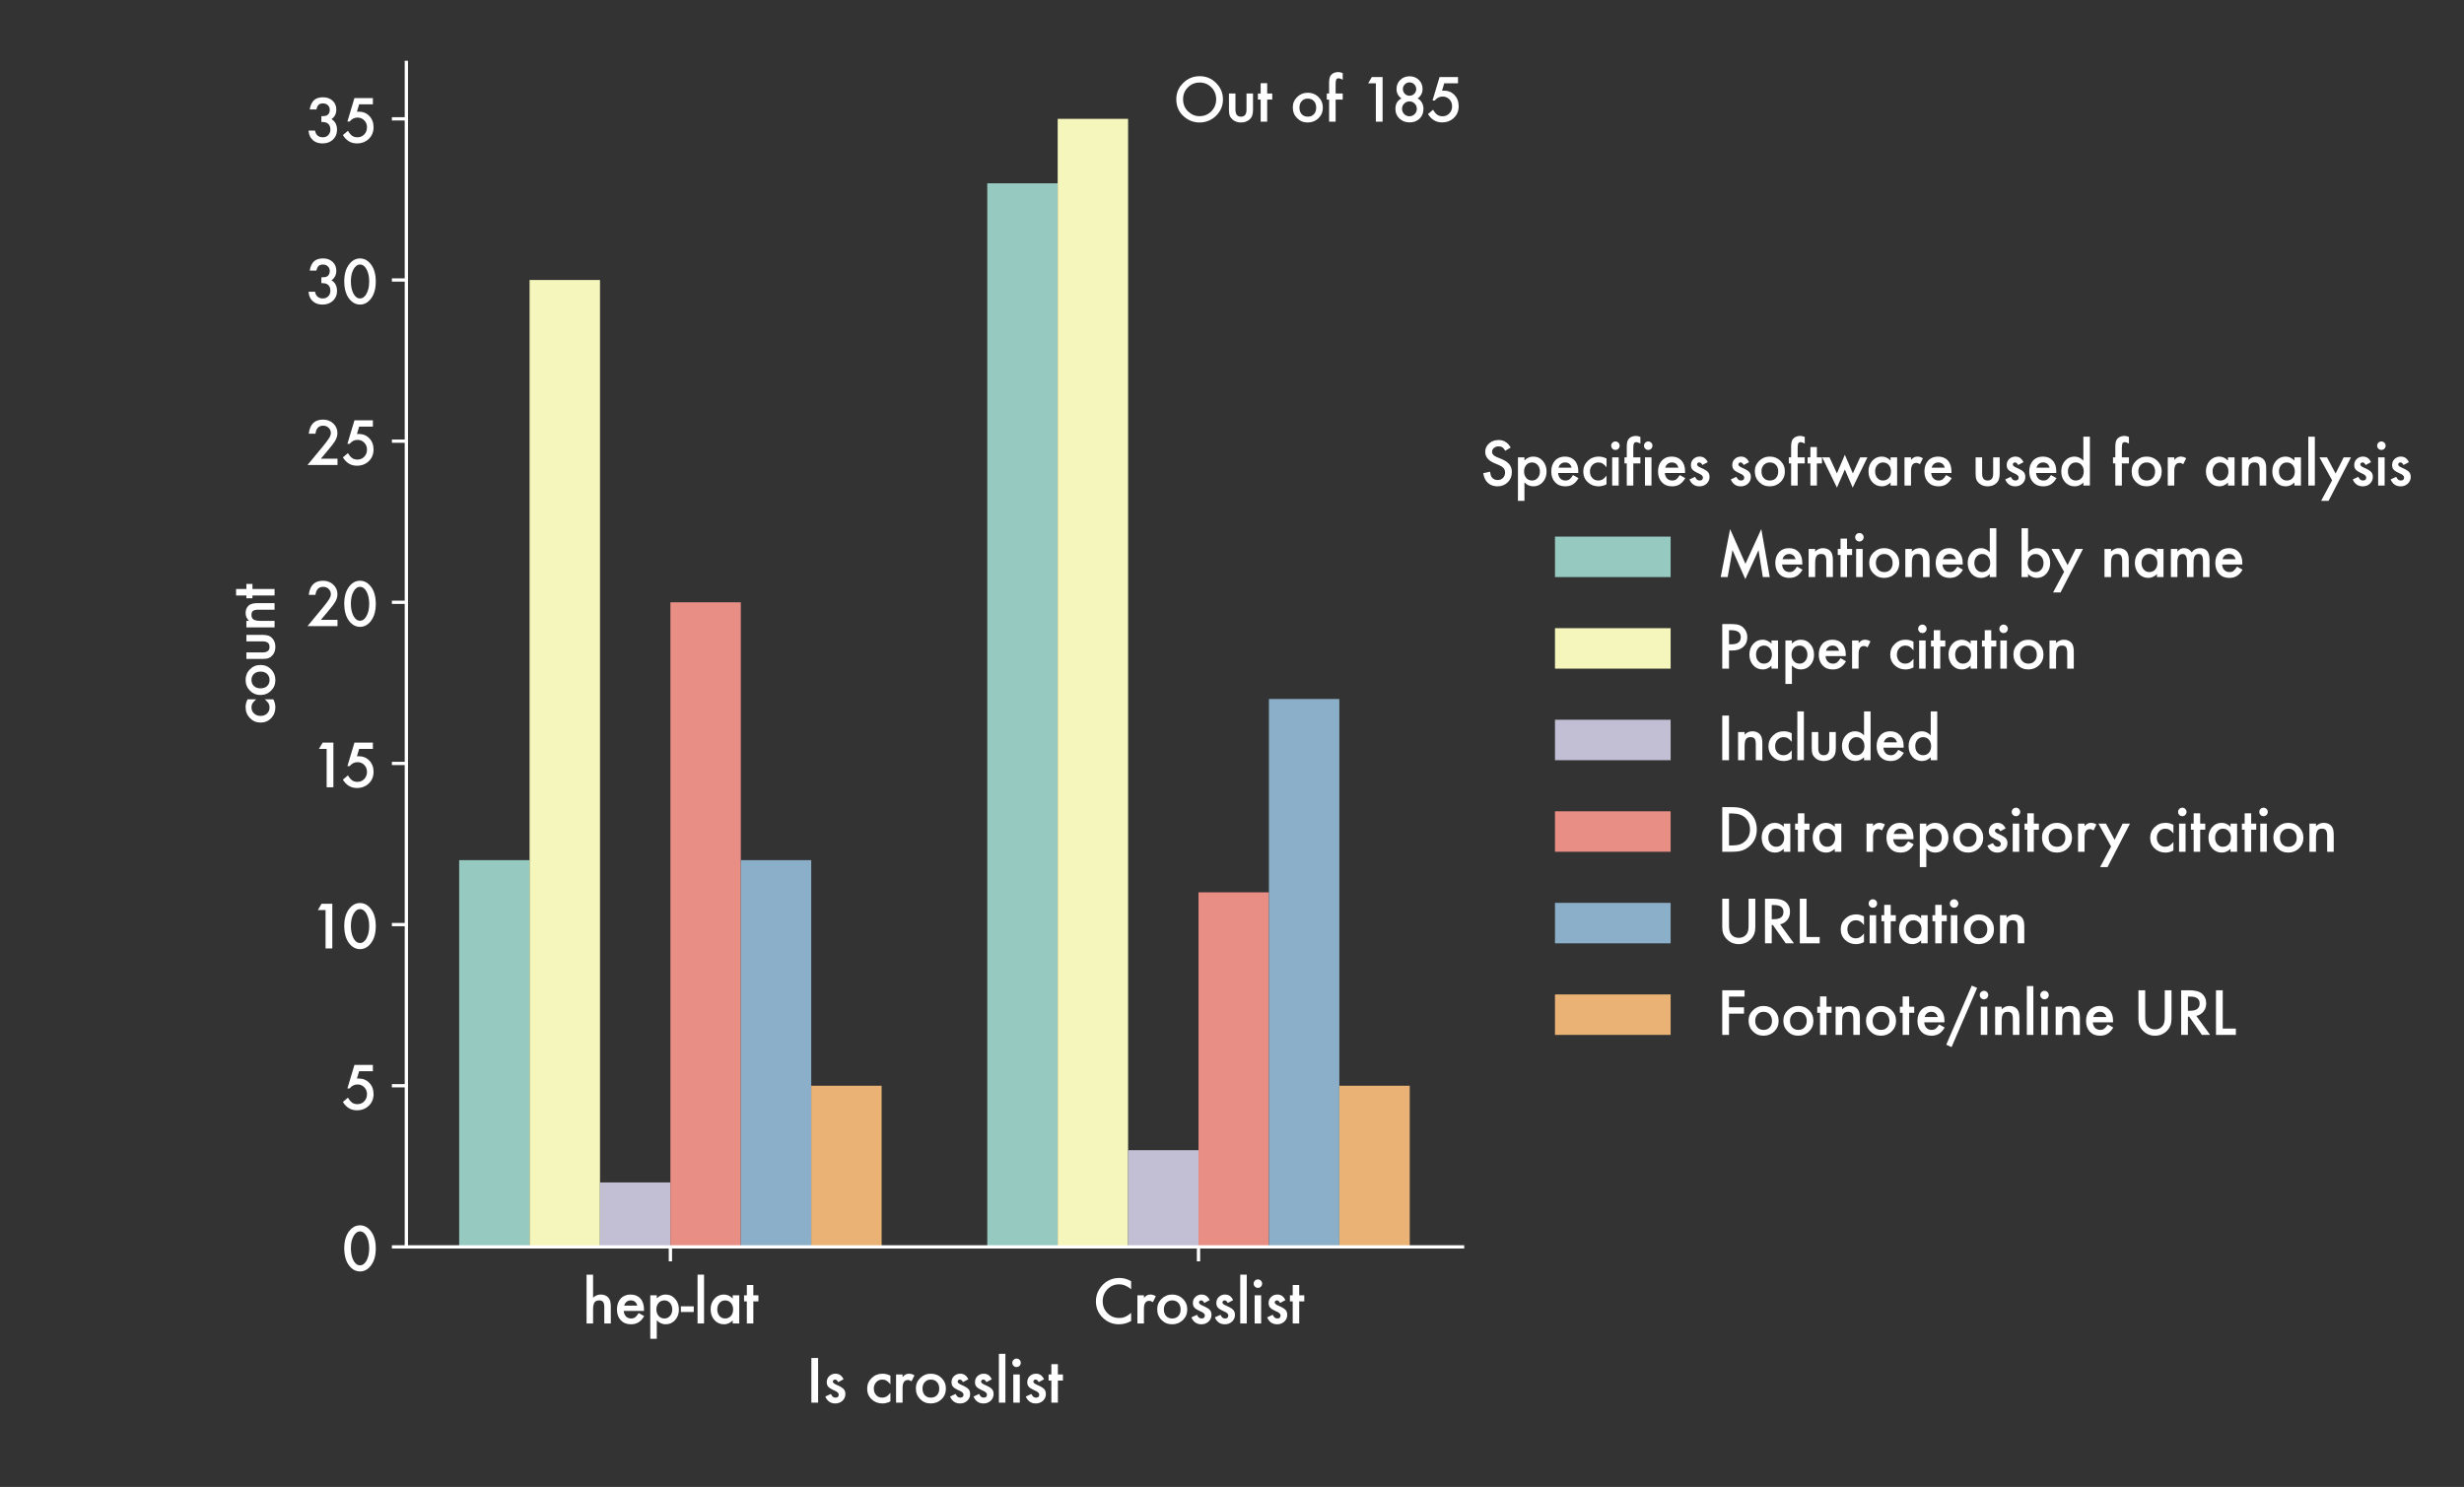 <?xml version="1.0" encoding="utf-8" standalone="no"?>
<!DOCTYPE svg PUBLIC "-//W3C//DTD SVG 1.1//EN"
  "http://www.w3.org/Graphics/SVG/1.1/DTD/svg11.dtd">
<svg xmlns:xlink="http://www.w3.org/1999/xlink" width="596.45pt" height="360pt" viewBox="0 0 596.45 360" xmlns="http://www.w3.org/2000/svg" version="1.1">
 <rect x="0" y="0" width="596.45" height="360" fill="#333333" stroke="none"/>
 <defs>
  <style type="text/css">*{stroke-linejoin: round; stroke-linecap: butt}</style>
 </defs>
 <g id="figure_1">
  <g id="patch_1">
   <path d="M 0 360 
L 596.45 360 
L 596.45 0 
L 0 0 
L 0 360 
z
" style="fill: none"/>
  </g>
  <g id="axes_1">
   <g id="patch_2">
    <path d="M 98.365 301.88 
L 354.036 301.88 
L 354.036 15.12 
L 98.365 15.12 
L 98.365 301.88 
z
" style="fill: none"/>
   </g>
   <g id="patch_3">
    <path d="M 111.148 301.88 
L 128.193 301.88 
L 128.193 208.244 
L 111.148 208.244 
z
" clip-path="url(#p629779c0f2)" style="fill: #96cac1"/>
   </g>
   <g id="patch_4">
    <path d="M 238.984 301.88 
L 256.028 301.88 
L 256.028 44.381 
L 238.984 44.381 
z
" clip-path="url(#p629779c0f2)" style="fill: #96cac1"/>
   </g>
   <g id="patch_5">
    <path d="M 128.193 301.88 
L 145.238 301.88 
L 145.238 67.79 
L 128.193 67.79 
z
" clip-path="url(#p629779c0f2)" style="fill: #f5f6bc"/>
   </g>
   <g id="patch_6">
    <path d="M 256.028 301.88 
L 273.073 301.88 
L 273.073 28.775 
L 256.028 28.775 
z
" clip-path="url(#p629779c0f2)" style="fill: #f5f6bc"/>
   </g>
   <g id="patch_7">
    <path d="M 145.238 301.88 
L 162.282 301.88 
L 162.282 286.274 
L 145.238 286.274 
z
" clip-path="url(#p629779c0f2)" style="fill: #c2bfd5"/>
   </g>
   <g id="patch_8">
    <path d="M 273.073 301.88 
L 290.118 301.88 
L 290.118 278.471 
L 273.073 278.471 
z
" clip-path="url(#p629779c0f2)" style="fill: #c2bfd5"/>
   </g>
   <g id="patch_9">
    <path d="M 162.282 301.88 
L 179.327 301.88 
L 179.327 145.82 
L 162.282 145.82 
z
" clip-path="url(#p629779c0f2)" style="fill: #e98e85"/>
   </g>
   <g id="patch_10">
    <path d="M 290.118 301.88 
L 307.162 301.88 
L 307.162 216.047 
L 290.118 216.047 
z
" clip-path="url(#p629779c0f2)" style="fill: #e98e85"/>
   </g>
   <g id="patch_11">
    <path d="M 179.327 301.88 
L 196.372 301.88 
L 196.372 208.244 
L 179.327 208.244 
z
" clip-path="url(#p629779c0f2)" style="fill: #8bafc8"/>
   </g>
   <g id="patch_12">
    <path d="M 307.162 301.88 
L 324.207 301.88 
L 324.207 169.229 
L 307.162 169.229 
z
" clip-path="url(#p629779c0f2)" style="fill: #8bafc8"/>
   </g>
   <g id="patch_13">
    <path d="M 196.372 301.88 
L 213.416 301.88 
L 213.416 262.865 
L 196.372 262.865 
z
" clip-path="url(#p629779c0f2)" style="fill: #eab375"/>
   </g>
   <g id="patch_14">
    <path d="M 324.207 301.88 
L 341.252 301.88 
L 341.252 262.865 
L 324.207 262.865 
z
" clip-path="url(#p629779c0f2)" style="fill: #eab375"/>
   </g>
   <g id="matplotlib.axis_1">
    <g id="xtick_1">
     <g id="line2d_1">
      <defs>
       <path id="mc32974310b" d="M 0 0 
L 0 3.5 
" style="stroke: #ffffff; stroke-width: 0.8"/>
      </defs>
      <g>
       <use xlink:href="#mc32974310b" x="162.282" y="301.88" style="fill: #ffffff; stroke: #ffffff; stroke-width: 0.8"/>
      </g>
     </g>
     <g id="text_1">
      <!-- hep-lat -->
      <g style="fill: #ffffff" transform="translate(140.994 320.426)scale(0.14 -0.14)">
       <defs>
        <path id="Futura-Medium-68" d="M 444 5278 
L 1147 5278 
L 1147 2791 
Q 1522 3128 1975 3128 
Q 2491 3128 2800 2794 
Q 3063 2503 3063 1866 
L 3063 0 
L 2359 0 
L 2359 1800 
Q 2359 2166 2229 2330 
Q 2100 2494 1813 2494 
Q 1444 2494 1294 2266 
Q 1147 2034 1147 1472 
L 1147 0 
L 444 0 
L 444 5278 
z
" transform="scale(0.016)"/>
        <path id="Futura-Medium-65" d="M 3216 1356 
L 1034 1356 
Q 1063 981 1278 759 
Q 1494 541 1831 541 
Q 2094 541 2266 666 
Q 2434 791 2650 1128 
L 3244 797 
Q 3106 563 2953 395 
Q 2800 228 2625 120 
Q 2450 13 2247 -37 
Q 2044 -88 1806 -88 
Q 1125 -88 713 350 
Q 300 791 300 1519 
Q 300 2241 700 2688 
Q 1103 3128 1769 3128 
Q 2441 3128 2831 2700 
Q 3219 2275 3219 1522 
L 3216 1356 
z
M 2494 1931 
Q 2347 2494 1784 2494 
Q 1656 2494 1543 2455 
Q 1431 2416 1339 2342 
Q 1247 2269 1181 2166 
Q 1116 2063 1081 1931 
L 2494 1931 
z
" transform="scale(0.016)"/>
        <path id="Futura-Medium-70" d="M 1147 -1656 
L 444 -1656 
L 444 3044 
L 1147 3044 
L 1147 2713 
Q 1563 3128 2091 3128 
Q 2719 3128 3125 2666 
Q 3538 2206 3538 1506 
Q 3538 822 3128 366 
Q 2722 -88 2103 -88 
Q 1569 -88 1147 341 
L 1147 -1656 
z
M 2819 1503 
Q 2819 1941 2581 2216 
Q 2341 2494 1975 2494 
Q 1588 2494 1347 2225 
Q 1106 1956 1106 1519 
Q 1106 1091 1347 813 
Q 1584 541 1972 541 
Q 2338 541 2575 816 
Q 2819 1091 2819 1503 
z
" transform="scale(0.016)"/>
        <path id="Futura-Medium-2d" d="M 0 1853 
L 1394 1853 
L 1394 1241 
L 0 1241 
L 0 1853 
z
" transform="scale(0.016)"/>
        <path id="Futura-Medium-6c" d="M 1147 5278 
L 1147 0 
L 444 0 
L 444 5278 
L 1147 5278 
z
" transform="scale(0.016)"/>
        <path id="Futura-Medium-61" d="M 2688 3044 
L 3394 3044 
L 3394 0 
L 2688 0 
L 2688 319 
Q 2253 -88 1753 -88 
Q 1122 -88 709 369 
Q 300 834 300 1531 
Q 300 2216 709 2672 
Q 1119 3128 1734 3128 
Q 2266 3128 2688 2691 
L 2688 3044 
z
M 1019 1531 
Q 1019 1094 1253 819 
Q 1494 541 1859 541 
Q 2250 541 2491 809 
Q 2731 1088 2731 1516 
Q 2731 1944 2491 2222 
Q 2250 2494 1866 2494 
Q 1503 2494 1259 2219 
Q 1019 1941 1019 1531 
z
" transform="scale(0.016)"/>
        <path id="Futura-Medium-74" d="M 1169 2388 
L 1169 0 
L 466 0 
L 466 2388 
L 166 2388 
L 166 3044 
L 466 3044 
L 466 4159 
L 1169 4159 
L 1169 3044 
L 1716 3044 
L 1716 2388 
L 1169 2388 
z
" transform="scale(0.016)"/>
       </defs>
       <use xlink:href="#Futura-Medium-68"/>
       <use xlink:href="#Futura-Medium-65" x="54.834"/>
       <use xlink:href="#Futura-Medium-70" x="110.156"/>
       <use xlink:href="#Futura-Medium-2d" x="170.117"/>
       <use xlink:href="#Futura-Medium-6c" x="191.895"/>
       <use xlink:href="#Futura-Medium-61" x="216.797"/>
       <use xlink:href="#Futura-Medium-74" x="276.758"/>
      </g>
     </g>
    </g>
    <g id="xtick_2">
     <g id="line2d_2">
      <g>
       <use xlink:href="#mc32974310b" x="290.118" y="301.88" style="fill: #ffffff; stroke: #ffffff; stroke-width: 0.8"/>
      </g>
     </g>
     <g id="text_2">
      <!-- Crosslist -->
      <g style="fill: #ffffff" transform="translate(264.526 320.426)scale(0.14 -0.14)">
       <defs>
        <path id="Futura-Medium-43" d="M 4144 4566 
L 4144 3703 
Q 3513 4231 2838 4231 
Q 2094 4231 1584 3697 
Q 1072 3166 1072 2397 
Q 1072 1638 1584 1116 
Q 2097 594 2841 594 
Q 3225 594 3494 719 
Q 3644 781 3805 887 
Q 3966 994 4144 1144 
L 4144 266 
Q 3519 -88 2831 -88 
Q 1797 -88 1066 634 
Q 338 1363 338 2391 
Q 338 3313 947 4034 
Q 1697 4919 2888 4919 
Q 3538 4919 4144 4566 
z
" transform="scale(0.016)"/>
        <path id="Futura-Medium-72" d="M 444 3044 
L 1147 3044 
L 1147 2772 
Q 1341 2975 1491 3050 
Q 1644 3128 1853 3128 
Q 2131 3128 2434 2947 
L 2113 2303 
Q 1913 2447 1722 2447 
Q 1147 2447 1147 1578 
L 1147 0 
L 444 0 
L 444 3044 
z
" transform="scale(0.016)"/>
        <path id="Futura-Medium-6f" d="M 300 1544 
Q 300 2203 772 2665 
Q 1244 3128 1922 3128 
Q 2603 3128 3078 2663 
Q 3547 2197 3547 1519 
Q 3547 834 3075 372 
Q 2600 -88 1909 -88 
Q 1225 -88 763 381 
Q 300 844 300 1544 
z
M 1019 1531 
Q 1019 1075 1263 809 
Q 1513 541 1922 541 
Q 2334 541 2581 806 
Q 2828 1072 2828 1516 
Q 2828 1959 2581 2225 
Q 2331 2494 1922 2494 
Q 1519 2494 1269 2225 
Q 1019 1956 1019 1531 
z
" transform="scale(0.016)"/>
        <path id="Futura-Medium-73" d="M 2213 2525 
L 1631 2216 
Q 1494 2497 1291 2497 
Q 1194 2497 1125 2433 
Q 1056 2369 1056 2269 
Q 1056 2094 1463 1922 
Q 2022 1681 2215 1478 
Q 2409 1275 2409 931 
Q 2409 491 2084 194 
Q 1769 -88 1322 -88 
Q 556 -88 238 659 
L 838 938 
Q 963 719 1028 659 
Q 1156 541 1334 541 
Q 1691 541 1691 866 
Q 1691 1053 1416 1216 
Q 1309 1269 1203 1319 
Q 1097 1369 988 1422 
Q 681 1572 556 1722 
Q 397 1913 397 2213 
Q 397 2609 669 2869 
Q 947 3128 1344 3128 
Q 1928 3128 2213 2525 
z
" transform="scale(0.016)"/>
        <path id="Futura-Medium-69" d="M 1147 3044 
L 1147 0 
L 444 0 
L 444 3044 
L 1147 3044 
z
M 338 4309 
Q 338 4494 472 4628 
Q 606 4763 794 4763 
Q 984 4763 1119 4628 
Q 1253 4497 1253 4306 
Q 1253 4116 1119 3981 
Q 988 3847 797 3847 
Q 606 3847 472 3981 
Q 338 4116 338 4309 
z
" transform="scale(0.016)"/>
       </defs>
       <use xlink:href="#Futura-Medium-43"/>
       <use xlink:href="#Futura-Medium-72" x="70.068"/>
       <use xlink:href="#Futura-Medium-6f" x="106.596"/>
       <use xlink:href="#Futura-Medium-73" x="166.703"/>
       <use xlink:href="#Futura-Medium-73" x="207.279"/>
       <use xlink:href="#Futura-Medium-6c" x="247.855"/>
       <use xlink:href="#Futura-Medium-69" x="272.758"/>
       <use xlink:href="#Futura-Medium-73" x="297.66"/>
       <use xlink:href="#Futura-Medium-74" x="338.236"/>
      </g>
     </g>
    </g>
    <g id="text_3">
     <!-- Is crosslist -->
     <g style="fill: #ffffff" transform="translate(195.111 339.594)scale(0.14 -0.14)">
      <defs>
       <path id="Futura-Medium-49" d="M 1306 4825 
L 1306 0 
L 578 0 
L 578 4825 
L 1306 4825 
z
" transform="scale(0.016)"/>
       <path id="Futura-Medium-20" transform="scale(0.016)"/>
       <path id="Futura-Medium-63" d="M 2813 2913 
L 2813 1978 
Q 2572 2272 2381 2381 
Q 2194 2494 1941 2494 
Q 1544 2494 1281 2216 
Q 1019 1938 1019 1519 
Q 1019 1091 1272 816 
Q 1528 541 1925 541 
Q 2178 541 2372 650 
Q 2559 756 2813 1063 
L 2813 134 
Q 2384 -88 1956 -88 
Q 1250 -88 775 369 
Q 300 828 300 1509 
Q 300 2191 781 2659 
Q 1263 3128 1963 3128 
Q 2413 3128 2813 2913 
z
" transform="scale(0.016)"/>
      </defs>
      <use xlink:href="#Futura-Medium-49"/>
      <use xlink:href="#Futura-Medium-73" x="29.492"/>
      <use xlink:href="#Futura-Medium-20" x="70.068"/>
      <use xlink:href="#Futura-Medium-63" x="100.928"/>
      <use xlink:href="#Futura-Medium-72" x="148.584"/>
      <use xlink:href="#Futura-Medium-6f" x="185.111"/>
      <use xlink:href="#Futura-Medium-73" x="245.219"/>
      <use xlink:href="#Futura-Medium-73" x="285.795"/>
      <use xlink:href="#Futura-Medium-6c" x="326.371"/>
      <use xlink:href="#Futura-Medium-69" x="351.273"/>
      <use xlink:href="#Futura-Medium-73" x="376.176"/>
      <use xlink:href="#Futura-Medium-74" x="416.752"/>
     </g>
    </g>
   </g>
   <g id="matplotlib.axis_2">
    <g id="ytick_1">
     <g id="line2d_3">
      <defs>
       <path id="m40200732f2" d="M 0 0 
L -3.5 0 
" style="stroke: #ffffff; stroke-width: 0.8"/>
      </defs>
      <g>
       <use xlink:href="#m40200732f2" x="98.365" y="301.88" style="fill: #ffffff; stroke: #ffffff; stroke-width: 0.8"/>
      </g>
     </g>
     <g id="text_4">
      <!-- 0 -->
      <g style="fill: #ffffff" transform="translate(82.724 307.653)scale(0.14 -0.14)">
       <defs>
        <path id="Futura-Medium-30" d="M 272 2444 
Q 272 3597 809 4284 
Q 1291 4906 1975 4906 
Q 2659 4906 3141 4284 
Q 3678 3597 3678 2413 
Q 3678 1231 3141 544 
Q 2659 -78 1978 -78 
Q 1297 -78 809 544 
Q 272 1231 272 2444 
z
M 988 2441 
Q 988 1638 1266 1106 
Q 1544 584 1975 584 
Q 2403 584 2684 1106 
Q 2966 1625 2966 2416 
Q 2966 3206 2684 3728 
Q 2403 4247 1975 4247 
Q 1550 4247 1269 3728 
Q 988 3213 988 2441 
z
" transform="scale(0.016)"/>
       </defs>
       <use xlink:href="#Futura-Medium-30"/>
      </g>
     </g>
    </g>
    <g id="ytick_2">
     <g id="line2d_4">
      <g>
       <use xlink:href="#m40200732f2" x="98.365" y="262.865" style="fill: #ffffff; stroke: #ffffff; stroke-width: 0.8"/>
      </g>
     </g>
     <g id="text_5">
      <!-- 5 -->
      <g style="fill: #ffffff" transform="translate(82.724 268.638)scale(0.14 -0.14)">
       <defs>
        <path id="Futura-Medium-35" d="M 3366 4144 
L 1878 4144 
L 1641 3344 
Q 1694 3350 1742 3353 
Q 1791 3356 1831 3356 
Q 2534 3356 2984 2881 
Q 3438 2409 3438 1672 
Q 3438 909 2925 415 
Q 2413 -78 1634 -78 
Q 675 -78 122 822 
L 672 1288 
Q 900 900 1131 741 
Q 1363 584 1697 584 
Q 2134 584 2431 891 
Q 2728 1206 2728 1656 
Q 2728 2119 2434 2413 
Q 2141 2716 1700 2716 
Q 1209 2716 853 2288 
L 613 2288 
L 1372 4825 
L 3366 4825 
L 3366 4144 
z
" transform="scale(0.016)"/>
       </defs>
       <use xlink:href="#Futura-Medium-35"/>
      </g>
     </g>
    </g>
    <g id="ytick_3">
     <g id="line2d_5">
      <g>
       <use xlink:href="#m40200732f2" x="98.365" y="223.85" style="fill: #ffffff; stroke: #ffffff; stroke-width: 0.8"/>
      </g>
     </g>
     <g id="text_6">
      <!-- 10 -->
      <g style="fill: #ffffff" transform="translate(74.923 229.623)scale(0.14 -0.14)">
       <defs>
        <path id="Futura-Medium-31" d="M 1734 4144 
L 900 4144 
L 1300 4825 
L 2463 4825 
L 2463 0 
L 1734 0 
L 1734 4144 
z
" transform="scale(0.016)"/>
       </defs>
       <use xlink:href="#Futura-Medium-31"/>
       <use xlink:href="#Futura-Medium-30" x="55.719"/>
      </g>
     </g>
    </g>
    <g id="ytick_4">
     <g id="line2d_6">
      <g>
       <use xlink:href="#m40200732f2" x="98.365" y="184.835" style="fill: #ffffff; stroke: #ffffff; stroke-width: 0.8"/>
      </g>
     </g>
     <g id="text_7">
      <!-- 15 -->
      <g style="fill: #ffffff" transform="translate(75.186 190.608)scale(0.14 -0.14)">
       <use xlink:href="#Futura-Medium-31"/>
       <use xlink:href="#Futura-Medium-35" x="53.844"/>
      </g>
     </g>
    </g>
    <g id="ytick_5">
     <g id="line2d_7">
      <g>
       <use xlink:href="#m40200732f2" x="98.365" y="145.82" style="fill: #ffffff; stroke: #ffffff; stroke-width: 0.8"/>
      </g>
     </g>
     <g id="text_8">
      <!-- 20 -->
      <g style="fill: #ffffff" transform="translate(74.083 151.593)scale(0.14 -0.14)">
       <defs>
        <path id="Futura-Medium-32" d="M 1603 684 
L 3400 684 
L 3400 0 
L 159 0 
L 1834 2028 
Q 2081 2331 2248 2553 
Q 2416 2775 2503 2925 
Q 2681 3219 2681 3453 
Q 2681 3791 2443 4019 
Q 2206 4247 1856 4247 
Q 1125 4247 1019 3381 
L 294 3381 
Q 469 4906 1834 4906 
Q 2494 4906 2941 4488 
Q 3391 4069 3391 3450 
Q 3391 3056 3181 2678 
Q 3075 2481 2870 2211 
Q 2666 1941 2353 1572 
L 1603 684 
z
" transform="scale(0.016)"/>
       </defs>
       <use xlink:href="#Futura-Medium-32"/>
       <use xlink:href="#Futura-Medium-30" x="61.719"/>
      </g>
     </g>
    </g>
    <g id="ytick_6">
     <g id="line2d_8">
      <g>
       <use xlink:href="#m40200732f2" x="98.365" y="106.805" style="fill: #ffffff; stroke: #ffffff; stroke-width: 0.8"/>
      </g>
     </g>
     <g id="text_9">
      <!-- 25 -->
      <g style="fill: #ffffff" transform="translate(74.083 112.578)scale(0.14 -0.14)">
       <use xlink:href="#Futura-Medium-32"/>
       <use xlink:href="#Futura-Medium-35" x="61.719"/>
      </g>
     </g>
    </g>
    <g id="ytick_7">
     <g id="line2d_9">
      <g>
       <use xlink:href="#m40200732f2" x="98.365" y="67.79" style="fill: #ffffff; stroke: #ffffff; stroke-width: 0.8"/>
      </g>
     </g>
     <g id="text_10">
      <!-- 30 -->
      <g style="fill: #ffffff" transform="translate(74.083 73.563)scale(0.14 -0.14)">
       <defs>
        <path id="Futura-Medium-33" d="M 1656 2241 
L 1656 2863 
Q 2119 2863 2278 2966 
Q 2563 3147 2563 3547 
Q 2563 3856 2356 4050 
Q 2153 4247 1828 4247 
Q 1525 4247 1359 4100 
Q 1200 3950 1122 3594 
L 397 3594 
Q 509 4275 859 4592 
Q 1209 4909 1838 4909 
Q 2472 4909 2872 4534 
Q 3272 4163 3272 3575 
Q 3272 2913 2747 2544 
Q 3347 2191 3347 1397 
Q 3347 747 2909 334 
Q 2472 -78 1788 -78 
Q 916 -78 494 563 
Q 319 831 272 1306 
L 975 1306 
Q 1031 956 1248 770 
Q 1466 584 1816 584 
Q 2169 584 2400 819 
Q 2631 1059 2631 1428 
Q 2631 1916 2284 2122 
Q 2081 2241 1656 2241 
z
" transform="scale(0.016)"/>
       </defs>
       <use xlink:href="#Futura-Medium-33"/>
       <use xlink:href="#Futura-Medium-30" x="61.719"/>
      </g>
     </g>
    </g>
    <g id="ytick_8">
     <g id="line2d_10">
      <g>
       <use xlink:href="#m40200732f2" x="98.365" y="28.775" style="fill: #ffffff; stroke: #ffffff; stroke-width: 0.8"/>
      </g>
     </g>
     <g id="text_11">
      <!-- 35 -->
      <g style="fill: #ffffff" transform="translate(74.083 34.548)scale(0.14 -0.14)">
       <use xlink:href="#Futura-Medium-33"/>
       <use xlink:href="#Futura-Medium-35" x="61.719"/>
      </g>
     </g>
    </g>
    <g id="text_12">
     <!-- count -->
     <g style="fill: #ffffff" transform="translate(66.461 175.611)rotate(-90)scale(0.14 -0.14)">
      <defs>
       <path id="Futura-Medium-75" d="M 1147 3044 
L 1147 1297 
Q 1147 541 1744 541 
Q 2341 541 2341 1297 
L 2341 3044 
L 3044 3044 
L 3044 1281 
Q 3044 916 2953 650 
Q 2866 413 2650 222 
Q 2294 -88 1744 -88 
Q 1197 -88 841 222 
Q 622 413 531 650 
Q 444 863 444 1281 
L 444 3044 
L 1147 3044 
z
" transform="scale(0.016)"/>
       <path id="Futura-Medium-6e" d="M 444 3044 
L 1150 3044 
L 1150 2763 
Q 1519 3128 1981 3128 
Q 2513 3128 2809 2794 
Q 3066 2509 3066 1866 
L 3066 0 
L 2359 0 
L 2359 1700 
Q 2359 2150 2234 2322 
Q 2113 2497 1791 2497 
Q 1441 2497 1294 2266 
Q 1150 2038 1150 1469 
L 1150 0 
L 444 0 
L 444 3044 
z
" transform="scale(0.016)"/>
      </defs>
      <use xlink:href="#Futura-Medium-63"/>
      <use xlink:href="#Futura-Medium-6f" x="47.656"/>
      <use xlink:href="#Futura-Medium-75" x="107.764"/>
      <use xlink:href="#Futura-Medium-6e" x="162.256"/>
      <use xlink:href="#Futura-Medium-74" x="217.09"/>
     </g>
    </g>
   </g>
   <g id="patch_15">
    <path d="M 98.365 301.88 
L 98.365 15.12 
" style="fill: none; stroke: #ffffff; stroke-width: 0.8; stroke-linejoin: miter; stroke-linecap: square"/>
   </g>
   <g id="patch_16">
    <path d="M 98.365 301.88 
L 354.036 301.88 
" style="fill: none; stroke: #ffffff; stroke-width: 0.8; stroke-linejoin: miter; stroke-linecap: square"/>
   </g>
   <g id="text_13">
    <!-- Out of 185 -->
    <g style="fill: #ffffff" transform="translate(283.983 29.458)scale(0.14 -0.14)">
     <defs>
      <path id="Futura-Medium-4f" d="M 338 2434 
Q 338 3453 1084 4184 
Q 1828 4916 2872 4916 
Q 3903 4916 4641 4178 
Q 5381 3441 5381 2406 
Q 5381 1366 4638 641 
Q 3891 -88 2834 -88 
Q 1900 -88 1156 559 
Q 338 1275 338 2434 
z
M 1072 2425 
Q 1072 1625 1609 1109 
Q 2144 594 2844 594 
Q 3603 594 4125 1119 
Q 4647 1650 4647 2413 
Q 4647 3184 4131 3706 
Q 3619 4231 2863 4231 
Q 2109 4231 1591 3706 
Q 1072 3188 1072 2425 
z
" transform="scale(0.016)"/>
      <path id="Futura-Medium-66" d="M 1172 2388 
L 1172 0 
L 466 0 
L 466 2388 
L 216 2388 
L 216 3044 
L 466 3044 
L 466 4219 
Q 466 4794 666 5031 
Q 941 5363 1466 5363 
Q 1653 5363 1938 5253 
L 1938 4534 
L 1866 4572 
Q 1638 4688 1491 4688 
Q 1303 4688 1238 4553 
Q 1172 4422 1172 4047 
L 1172 3044 
L 1938 3044 
L 1938 2388 
L 1172 2388 
z
" transform="scale(0.016)"/>
      <path id="Futura-Medium-38" d="M 1113 2509 
Q 581 2884 581 3531 
Q 581 4119 984 4513 
Q 1391 4906 1994 4906 
Q 2594 4906 2994 4513 
Q 3394 4122 3394 3528 
Q 3394 2906 2866 2513 
Q 3156 2356 3322 2056 
Q 3491 1756 3491 1381 
Q 3491 741 3072 331 
Q 2653 -78 2000 -78 
Q 1331 -78 897 334 
Q 459 747 459 1372 
Q 459 2184 1113 2509 
z
M 1266 3534 
Q 1266 3225 1475 3016 
Q 1688 2803 1988 2803 
Q 2284 2803 2496 3015 
Q 2709 3228 2709 3525 
Q 2709 3822 2496 4034 
Q 2284 4247 1988 4247 
Q 1691 4247 1478 4034 
Q 1266 3822 1266 3534 
z
M 1175 1397 
Q 1175 1063 1406 822 
Q 1641 584 1975 584 
Q 2306 584 2541 819 
Q 2775 1056 2775 1388 
Q 2775 1722 2540 1956 
Q 2306 2191 1975 2191 
Q 1647 2191 1409 1956 
Q 1175 1722 1175 1397 
z
" transform="scale(0.016)"/>
     </defs>
     <use xlink:href="#Futura-Medium-4f"/>
     <use xlink:href="#Futura-Medium-75" x="89.355"/>
     <use xlink:href="#Futura-Medium-74" x="143.848"/>
     <use xlink:href="#Futura-Medium-20" x="171.191"/>
     <use xlink:href="#Futura-Medium-6f" x="202.051"/>
     <use xlink:href="#Futura-Medium-66" x="262.158"/>
     <use xlink:href="#Futura-Medium-20" x="291.846"/>
     <use xlink:href="#Futura-Medium-31" x="322.705"/>
     <use xlink:href="#Futura-Medium-38" x="376.924"/>
     <use xlink:href="#Futura-Medium-35" x="438.643"/>
    </g>
   </g>
  </g>
  <g id="legend_1">
   <g id="text_14">
    <!-- Specifies software used for analysis -->
    <g style="fill: #ffffff" transform="translate(358.284 117.55)scale(0.14 -0.14)">
     <defs>
      <path id="Futura-Medium-53" d="M 3306 4106 
L 2716 3756 
Q 2550 4044 2400 4131 
Q 2244 4231 1997 4231 
Q 1694 4231 1494 4059 
Q 1294 3891 1294 3634 
Q 1294 3281 1819 3066 
L 2300 2869 
Q 2888 2631 3159 2289 
Q 3431 1947 3431 1450 
Q 3431 784 2988 350 
Q 2541 -88 1878 -88 
Q 1250 -88 841 284 
Q 438 656 338 1331 
L 1075 1494 
Q 1125 1069 1250 906 
Q 1475 594 1906 594 
Q 2247 594 2472 822 
Q 2697 1050 2697 1400 
Q 2697 1541 2658 1658 
Q 2619 1775 2536 1873 
Q 2453 1972 2322 2058 
Q 2191 2144 2009 2222 
L 1544 2416 
Q 553 2834 553 3641 
Q 553 4184 969 4550 
Q 1384 4919 2003 4919 
Q 2838 4919 3306 4106 
z
" transform="scale(0.016)"/>
      <path id="Futura-Medium-77" d="M 825 3044 
L 1622 1306 
L 2481 3322 
L 3347 1306 
L 4134 3044 
L 4922 3044 
L 3328 -228 
L 2481 1731 
L 1625 -228 
L 34 3044 
L 825 3044 
z
" transform="scale(0.016)"/>
      <path id="Futura-Medium-64" d="M 2688 5278 
L 3394 5278 
L 3394 0 
L 2688 0 
L 2688 319 
Q 2272 -88 1747 -88 
Q 1122 -88 709 369 
Q 300 834 300 1531 
Q 300 2213 709 2669 
Q 1116 3128 1731 3128 
Q 2266 3128 2688 2691 
L 2688 5278 
z
M 1019 1531 
Q 1019 1094 1253 819 
Q 1494 541 1859 541 
Q 2250 541 2491 809 
Q 2731 1088 2731 1516 
Q 2731 1944 2491 2222 
Q 2250 2494 1866 2494 
Q 1503 2494 1259 2219 
Q 1019 1941 1019 1531 
z
" transform="scale(0.016)"/>
      <path id="Futura-Medium-79" d="M 1403 566 
L 34 3044 
L 850 3044 
L 1781 1294 
L 2650 3044 
L 3444 3044 
L 1019 -1656 
L 216 -1656 
L 1403 566 
z
" transform="scale(0.016)"/>
     </defs>
     <use xlink:href="#Futura-Medium-53"/>
     <use xlink:href="#Futura-Medium-70" x="58.301"/>
     <use xlink:href="#Futura-Medium-65" x="118.262"/>
     <use xlink:href="#Futura-Medium-63" x="173.584"/>
     <use xlink:href="#Futura-Medium-69" x="221.24"/>
     <use xlink:href="#Futura-Medium-66" x="246.143"/>
     <use xlink:href="#Futura-Medium-69" x="277.955"/>
     <use xlink:href="#Futura-Medium-65" x="302.857"/>
     <use xlink:href="#Futura-Medium-73" x="358.18"/>
     <use xlink:href="#Futura-Medium-20" x="398.756"/>
     <use xlink:href="#Futura-Medium-73" x="429.615"/>
     <use xlink:href="#Futura-Medium-6f" x="470.191"/>
     <use xlink:href="#Futura-Medium-66" x="530.299"/>
     <use xlink:href="#Futura-Medium-74" x="563.611"/>
     <use xlink:href="#Futura-Medium-77" x="590.955"/>
     <use xlink:href="#Futura-Medium-61" x="666.723"/>
     <use xlink:href="#Futura-Medium-72" x="726.684"/>
     <use xlink:href="#Futura-Medium-65" x="763.461"/>
     <use xlink:href="#Futura-Medium-20" x="818.783"/>
     <use xlink:href="#Futura-Medium-75" x="849.643"/>
     <use xlink:href="#Futura-Medium-73" x="904.135"/>
     <use xlink:href="#Futura-Medium-65" x="944.711"/>
     <use xlink:href="#Futura-Medium-64" x="1000.033"/>
     <use xlink:href="#Futura-Medium-20" x="1059.994"/>
     <use xlink:href="#Futura-Medium-66" x="1090.854"/>
     <use xlink:href="#Futura-Medium-6f" x="1121.791"/>
     <use xlink:href="#Futura-Medium-72" x="1181.898"/>
     <use xlink:href="#Futura-Medium-20" x="1219.301"/>
     <use xlink:href="#Futura-Medium-61" x="1250.16"/>
     <use xlink:href="#Futura-Medium-6e" x="1310.121"/>
     <use xlink:href="#Futura-Medium-61" x="1364.955"/>
     <use xlink:href="#Futura-Medium-6c" x="1424.916"/>
     <use xlink:href="#Futura-Medium-79" x="1450.693"/>
     <use xlink:href="#Futura-Medium-73" x="1505.039"/>
     <use xlink:href="#Futura-Medium-69" x="1545.615"/>
     <use xlink:href="#Futura-Medium-73" x="1570.518"/>
    </g>
   </g>
   <g id="patch_17">
    <path d="M 376.406 139.718 
L 404.406 139.718 
L 404.406 129.918 
L 376.406 129.918 
z
" style="fill: #96cac1"/>
   </g>
   <g id="text_15">
    <!-- Mentioned by name -->
    <g style="fill: #ffffff" transform="translate(415.606 139.718)scale(0.14 -0.14)">
     <defs>
      <path id="Futura-Medium-4d" d="M 409 0 
L 1425 5188 
L 3081 1438 
L 4797 5188 
L 5709 0 
L 4963 0 
L 4497 2913 
L 3069 -222 
L 1681 2916 
L 1163 0 
L 409 0 
z
" transform="scale(0.016)"/>
      <path id="Futura-Medium-62" d="M 1147 5278 
L 1147 2691 
Q 1569 3128 2103 3128 
Q 2719 3128 3128 2669 
Q 3538 2213 3538 1531 
Q 3538 828 3125 369 
Q 2716 -88 2091 -88 
Q 1563 -88 1147 319 
L 1147 0 
L 444 0 
L 444 5278 
L 1147 5278 
z
M 2819 1500 
Q 2819 1938 2581 2213 
Q 2341 2494 1978 2494 
Q 1591 2494 1347 2222 
Q 1106 1953 1106 1522 
Q 1106 1078 1344 813 
Q 1581 541 1969 541 
Q 2334 541 2575 813 
Q 2819 1088 2819 1500 
z
" transform="scale(0.016)"/>
      <path id="Futura-Medium-6d" d="M 444 3044 
L 1147 3044 
L 1147 2763 
Q 1350 2975 1494 3050 
Q 1647 3128 1878 3128 
Q 2394 3128 2694 2678 
Q 3025 3128 3591 3128 
Q 4619 3128 4619 1881 
L 4619 0 
L 3913 0 
L 3913 1691 
Q 3913 2128 3806 2309 
Q 3697 2494 3447 2494 
Q 3156 2494 3023 2275 
Q 2891 2056 2891 1572 
L 2891 0 
L 2184 0 
L 2184 1681 
Q 2184 2494 1716 2494 
Q 1419 2494 1283 2272 
Q 1147 2050 1147 1572 
L 1147 0 
L 444 0 
L 444 3044 
z
" transform="scale(0.016)"/>
     </defs>
     <use xlink:href="#Futura-Medium-4d"/>
     <use xlink:href="#Futura-Medium-65" x="96.143"/>
     <use xlink:href="#Futura-Medium-6e" x="151.465"/>
     <use xlink:href="#Futura-Medium-74" x="206.299"/>
     <use xlink:href="#Futura-Medium-69" x="233.643"/>
     <use xlink:href="#Futura-Medium-6f" x="258.545"/>
     <use xlink:href="#Futura-Medium-6e" x="318.652"/>
     <use xlink:href="#Futura-Medium-65" x="373.486"/>
     <use xlink:href="#Futura-Medium-64" x="428.809"/>
     <use xlink:href="#Futura-Medium-20" x="488.77"/>
     <use xlink:href="#Futura-Medium-62" x="519.629"/>
     <use xlink:href="#Futura-Medium-79" x="577.84"/>
     <use xlink:href="#Futura-Medium-20" x="632.186"/>
     <use xlink:href="#Futura-Medium-6e" x="663.045"/>
     <use xlink:href="#Futura-Medium-61" x="717.879"/>
     <use xlink:href="#Futura-Medium-6d" x="777.84"/>
     <use xlink:href="#Futura-Medium-65" x="856.941"/>
    </g>
   </g>
   <g id="patch_18">
    <path d="M 376.406 161.886 
L 404.406 161.886 
L 404.406 152.086 
L 376.406 152.086 
z
" style="fill: #f5f6bc"/>
   </g>
   <g id="text_16">
    <!-- Paper citation -->
    <g style="fill: #ffffff" transform="translate(415.606 161.886)scale(0.14 -0.14)">
     <defs>
      <path id="Futura-Medium-50" d="M 1306 1959 
L 1306 0 
L 578 0 
L 578 4825 
L 1403 4825 
Q 2009 4825 2319 4741 
Q 2631 4656 2869 4422 
Q 3284 4016 3284 3397 
Q 3284 2734 2840 2346 
Q 2397 1959 1644 1959 
L 1306 1959 
z
M 1306 2634 
L 1578 2634 
Q 2581 2634 2581 3406 
Q 2581 4153 1547 4153 
L 1306 4153 
L 1306 2634 
z
" transform="scale(0.016)"/>
     </defs>
     <use xlink:href="#Futura-Medium-50"/>
     <use xlink:href="#Futura-Medium-61" x="51.379"/>
     <use xlink:href="#Futura-Medium-70" x="111.34"/>
     <use xlink:href="#Futura-Medium-65" x="171.301"/>
     <use xlink:href="#Futura-Medium-72" x="226.623"/>
     <use xlink:href="#Futura-Medium-20" x="264.025"/>
     <use xlink:href="#Futura-Medium-63" x="294.885"/>
     <use xlink:href="#Futura-Medium-69" x="342.541"/>
     <use xlink:href="#Futura-Medium-74" x="367.443"/>
     <use xlink:href="#Futura-Medium-61" x="395.662"/>
     <use xlink:href="#Futura-Medium-74" x="455.623"/>
     <use xlink:href="#Futura-Medium-69" x="482.967"/>
     <use xlink:href="#Futura-Medium-6f" x="507.869"/>
     <use xlink:href="#Futura-Medium-6e" x="567.977"/>
    </g>
   </g>
   <g id="patch_19">
    <path d="M 376.406 184.055 
L 404.406 184.055 
L 404.406 174.255 
L 376.406 174.255 
z
" style="fill: #c2bfd5"/>
   </g>
   <g id="text_17">
    <!-- Included -->
    <g style="fill: #ffffff" transform="translate(415.606 184.055)scale(0.14 -0.14)">
     <use xlink:href="#Futura-Medium-49"/>
     <use xlink:href="#Futura-Medium-6e" x="29.492"/>
     <use xlink:href="#Futura-Medium-63" x="84.326"/>
     <use xlink:href="#Futura-Medium-6c" x="131.982"/>
     <use xlink:href="#Futura-Medium-75" x="156.885"/>
     <use xlink:href="#Futura-Medium-64" x="211.377"/>
     <use xlink:href="#Futura-Medium-65" x="271.338"/>
     <use xlink:href="#Futura-Medium-64" x="326.66"/>
    </g>
   </g>
   <g id="patch_20">
    <path d="M 376.406 206.223 
L 404.406 206.223 
L 404.406 196.423 
L 376.406 196.423 
z
" style="fill: #e98e85"/>
   </g>
   <g id="text_18">
    <!-- Data repository citation -->
    <g style="fill: #ffffff" transform="translate(415.606 206.223)scale(0.14 -0.14)">
     <defs>
      <path id="Futura-Medium-44" d="M 578 0 
L 578 4825 
L 1591 4825 
Q 2319 4825 2741 4681 
Q 3194 4541 3563 4203 
Q 4309 3522 4309 2413 
Q 4309 1300 3531 613 
Q 3141 269 2713 134 
Q 2313 0 1578 0 
L 578 0 
z
M 1306 684 
L 1634 684 
Q 2125 684 2450 788 
Q 2775 897 3038 1134 
Q 3575 1625 3575 2413 
Q 3575 3206 3044 3700 
Q 2566 4141 1634 4141 
L 1306 4141 
L 1306 684 
z
" transform="scale(0.016)"/>
     </defs>
     <use xlink:href="#Futura-Medium-44"/>
     <use xlink:href="#Futura-Medium-61" x="72.607"/>
     <use xlink:href="#Futura-Medium-74" x="132.568"/>
     <use xlink:href="#Futura-Medium-61" x="160.787"/>
     <use xlink:href="#Futura-Medium-20" x="220.748"/>
     <use xlink:href="#Futura-Medium-72" x="251.607"/>
     <use xlink:href="#Futura-Medium-65" x="288.385"/>
     <use xlink:href="#Futura-Medium-70" x="343.707"/>
     <use xlink:href="#Futura-Medium-6f" x="403.668"/>
     <use xlink:href="#Futura-Medium-73" x="463.775"/>
     <use xlink:href="#Futura-Medium-69" x="504.352"/>
     <use xlink:href="#Futura-Medium-74" x="529.254"/>
     <use xlink:href="#Futura-Medium-6f" x="557.223"/>
     <use xlink:href="#Futura-Medium-72" x="617.33"/>
     <use xlink:href="#Futura-Medium-79" x="659.107"/>
     <use xlink:href="#Futura-Medium-20" x="713.453"/>
     <use xlink:href="#Futura-Medium-63" x="744.312"/>
     <use xlink:href="#Futura-Medium-69" x="791.969"/>
     <use xlink:href="#Futura-Medium-74" x="816.871"/>
     <use xlink:href="#Futura-Medium-61" x="845.09"/>
     <use xlink:href="#Futura-Medium-74" x="905.051"/>
     <use xlink:href="#Futura-Medium-69" x="932.395"/>
     <use xlink:href="#Futura-Medium-6f" x="957.297"/>
     <use xlink:href="#Futura-Medium-6e" x="1017.404"/>
    </g>
   </g>
   <g id="patch_21">
    <path d="M 376.406 228.391 
L 404.406 228.391 
L 404.406 218.591 
L 376.406 218.591 
z
" style="fill: #8bafc8"/>
   </g>
   <g id="text_19">
    <!-- URL citation -->
    <g style="fill: #ffffff" transform="translate(415.606 228.391)scale(0.14 -0.14)">
     <defs>
      <path id="Futura-Medium-55" d="M 1306 4825 
L 1306 1919 
Q 1306 1297 1509 1009 
Q 1813 594 2363 594 
Q 2916 594 3219 1009 
Q 3422 1288 3422 1919 
L 3422 4825 
L 4150 4825 
L 4150 1719 
Q 4150 956 3675 463 
Q 3141 -88 2363 -88 
Q 1584 -88 1053 463 
Q 578 956 578 1719 
L 578 4825 
L 1306 4825 
z
" transform="scale(0.016)"/>
      <path id="Futura-Medium-52" d="M 2213 2056 
L 3706 0 
L 2816 0 
L 1438 1975 
L 1306 1975 
L 1306 0 
L 578 0 
L 578 4825 
L 1431 4825 
Q 2388 4825 2813 4466 
Q 3281 4066 3281 3409 
Q 3281 2897 2987 2528 
Q 2694 2159 2213 2056 
z
M 1306 2609 
L 1538 2609 
Q 2572 2609 2572 3400 
Q 2572 4141 1566 4141 
L 1306 4141 
L 1306 2609 
z
" transform="scale(0.016)"/>
      <path id="Futura-Medium-4c" d="M 1306 4825 
L 1306 684 
L 2725 684 
L 2725 0 
L 578 0 
L 578 4825 
L 1306 4825 
z
" transform="scale(0.016)"/>
     </defs>
     <use xlink:href="#Futura-Medium-55"/>
     <use xlink:href="#Futura-Medium-52" x="73.877"/>
     <use xlink:href="#Futura-Medium-4c" x="134.082"/>
     <use xlink:href="#Futura-Medium-20" x="178.418"/>
     <use xlink:href="#Futura-Medium-63" x="209.277"/>
     <use xlink:href="#Futura-Medium-69" x="256.934"/>
     <use xlink:href="#Futura-Medium-74" x="281.836"/>
     <use xlink:href="#Futura-Medium-61" x="310.055"/>
     <use xlink:href="#Futura-Medium-74" x="370.016"/>
     <use xlink:href="#Futura-Medium-69" x="397.359"/>
     <use xlink:href="#Futura-Medium-6f" x="422.262"/>
     <use xlink:href="#Futura-Medium-6e" x="482.369"/>
    </g>
   </g>
   <g id="patch_22">
    <path d="M 376.406 250.559 
L 404.406 250.559 
L 404.406 240.759 
L 376.406 240.759 
z
" style="fill: #eab375"/>
   </g>
   <g id="text_20">
    <!-- Footnote/inline URL -->
    <g style="fill: #ffffff" transform="translate(415.606 250.559)scale(0.14 -0.14)">
     <defs>
      <path id="Futura-Medium-46" d="M 2988 4141 
L 1306 4141 
L 1306 2981 
L 2928 2981 
L 2928 2297 
L 1306 2297 
L 1306 0 
L 578 0 
L 578 4825 
L 2988 4825 
L 2988 4141 
z
" transform="scale(0.016)"/>
      <path id="Futura-Medium-2f" d="M 2713 5331 
L 3294 5075 
L 531 -1319 
L -44 -1059 
L 2713 5331 
z
" transform="scale(0.016)"/>
     </defs>
     <use xlink:href="#Futura-Medium-46"/>
     <use xlink:href="#Futura-Medium-6f" x="49.955"/>
     <use xlink:href="#Futura-Medium-6f" x="110.062"/>
     <use xlink:href="#Futura-Medium-74" x="170.795"/>
     <use xlink:href="#Futura-Medium-6e" x="198.139"/>
     <use xlink:href="#Futura-Medium-6f" x="252.973"/>
     <use xlink:href="#Futura-Medium-74" x="313.705"/>
     <use xlink:href="#Futura-Medium-65" x="341.924"/>
     <use xlink:href="#Futura-Medium-2f" x="397.246"/>
     <use xlink:href="#Futura-Medium-69" x="449.053"/>
     <use xlink:href="#Futura-Medium-6e" x="473.955"/>
     <use xlink:href="#Futura-Medium-6c" x="528.789"/>
     <use xlink:href="#Futura-Medium-69" x="553.691"/>
     <use xlink:href="#Futura-Medium-6e" x="578.594"/>
     <use xlink:href="#Futura-Medium-65" x="633.428"/>
     <use xlink:href="#Futura-Medium-20" x="688.75"/>
     <use xlink:href="#Futura-Medium-55" x="719.609"/>
     <use xlink:href="#Futura-Medium-52" x="793.486"/>
     <use xlink:href="#Futura-Medium-4c" x="853.691"/>
    </g>
   </g>
  </g>
 </g>
 <defs>
  <clipPath id="p629779c0f2">
   <rect x="98.365" y="15.12" width="255.671" height="286.76"/>
  </clipPath>
 </defs>
</svg>
